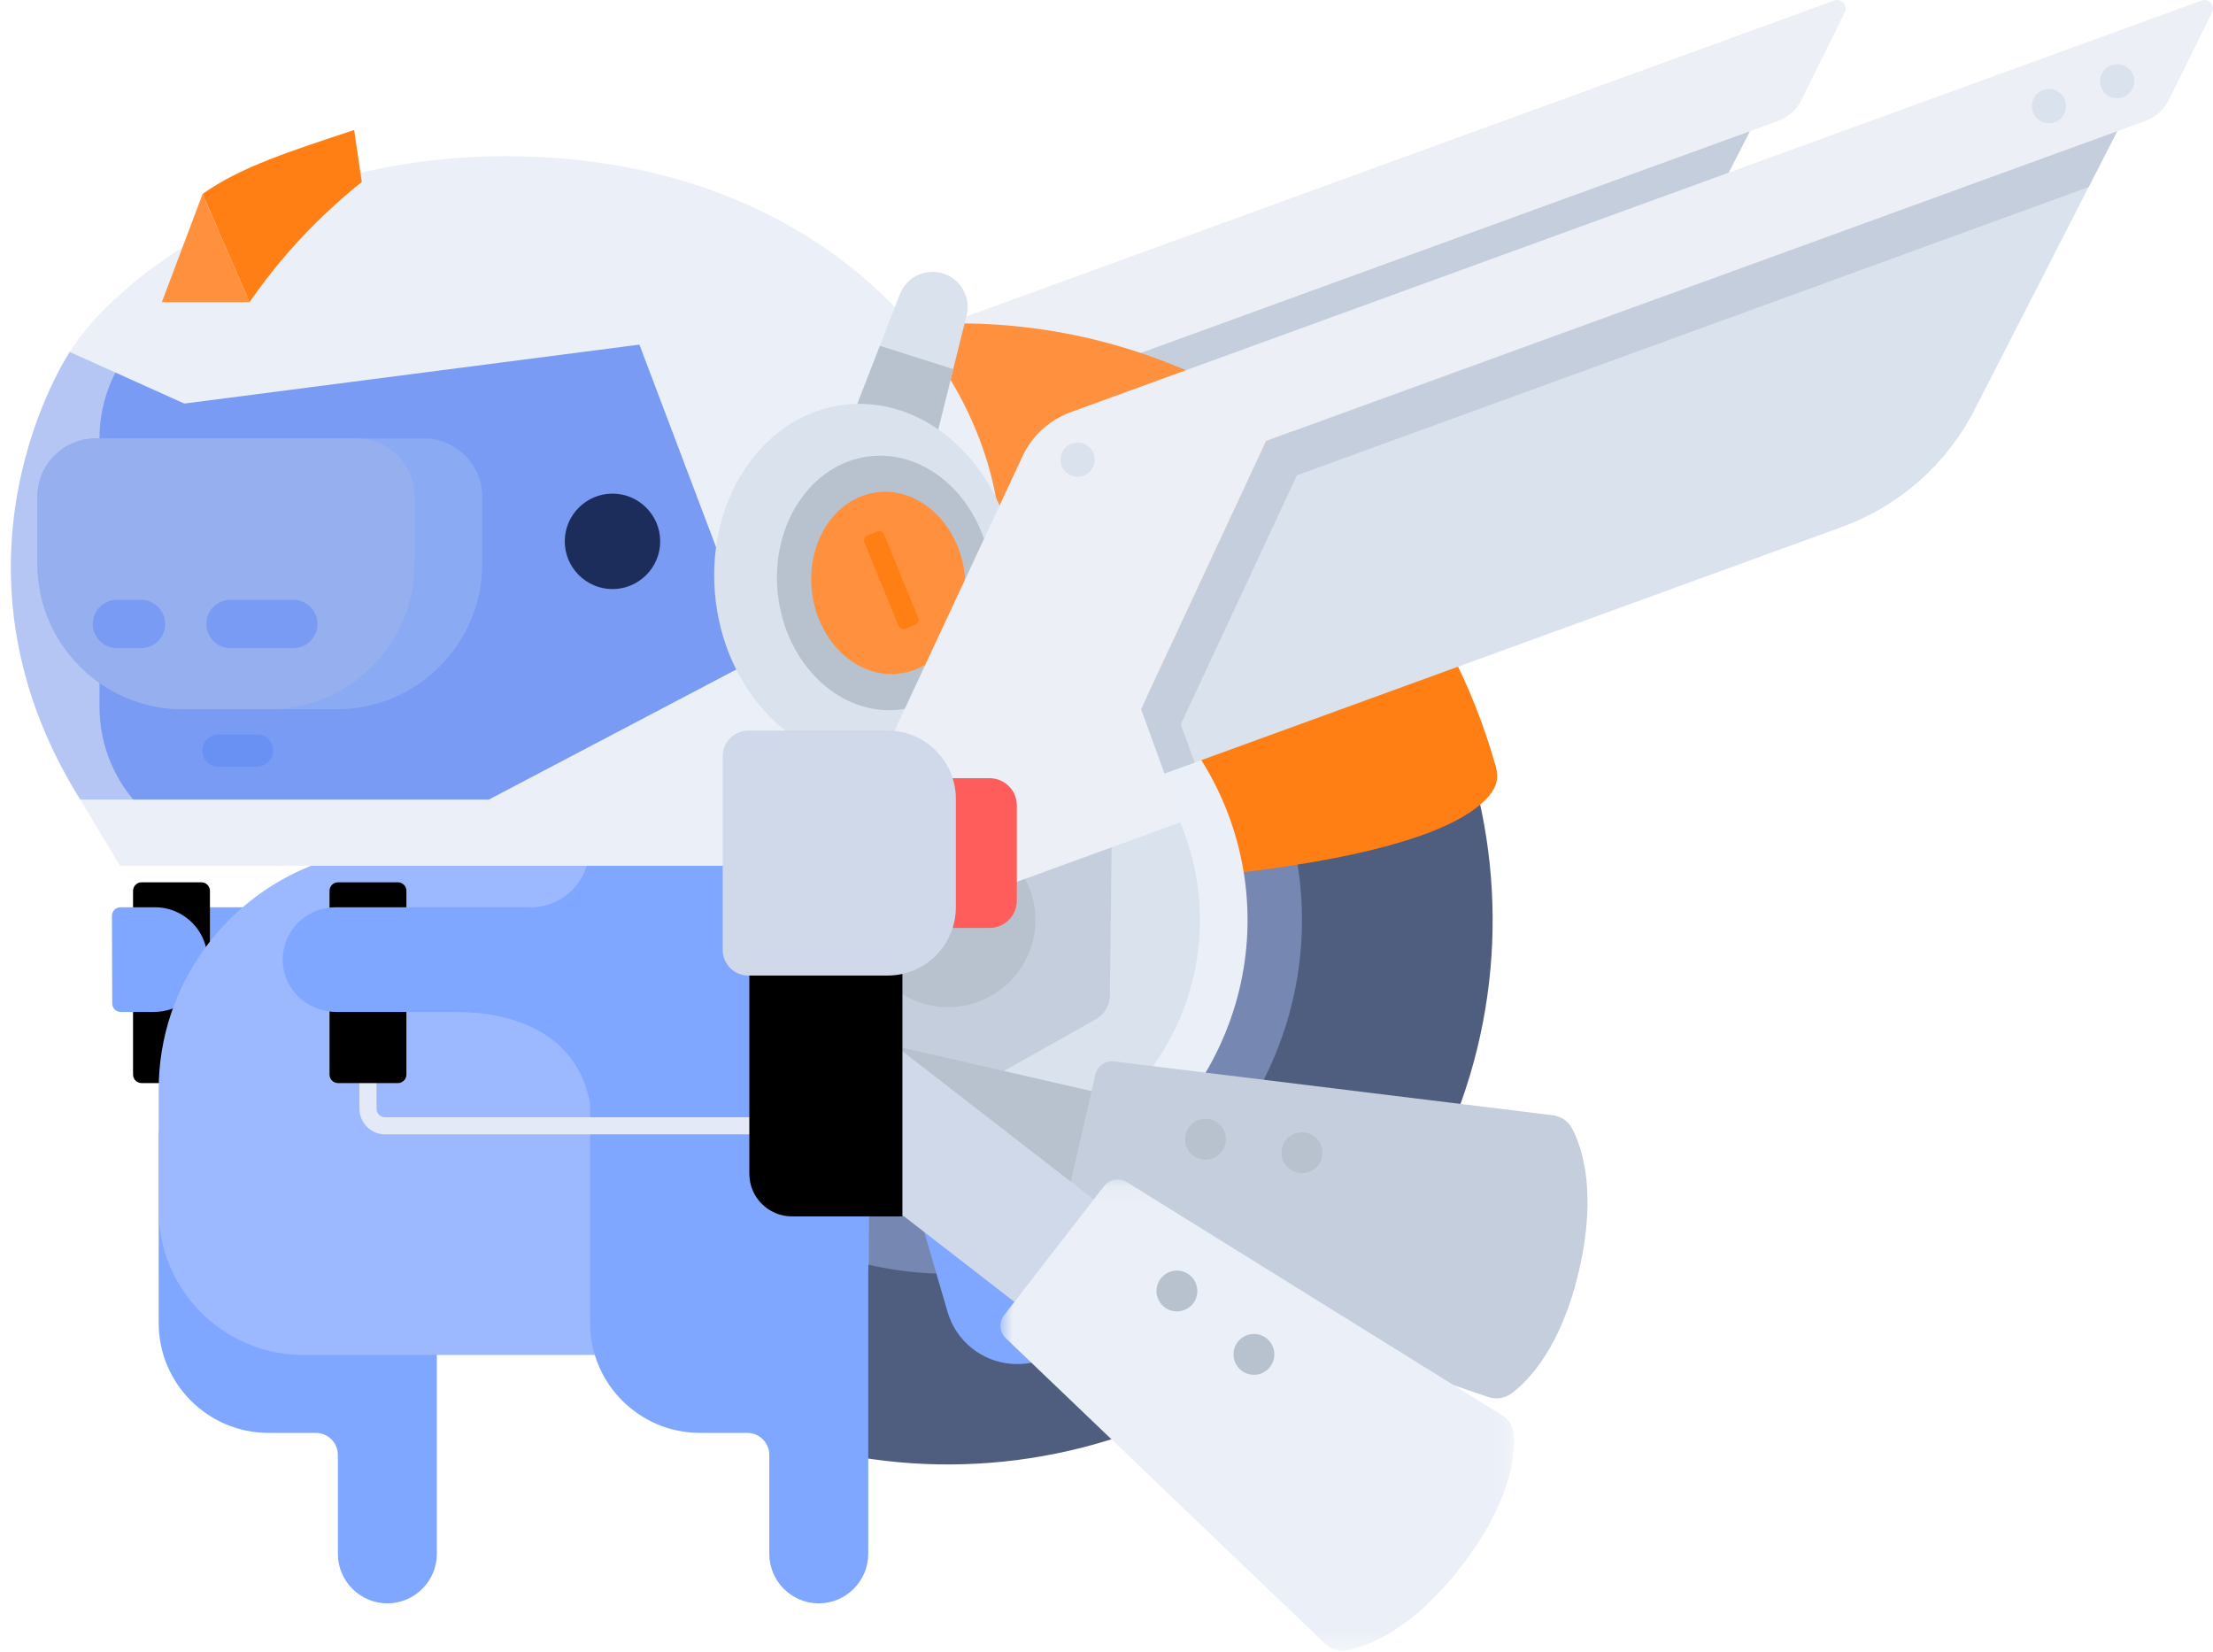 <svg xmlns="http://www.w3.org/2000/svg" xmlns:xlink="http://www.w3.org/1999/xlink" width="134" height="100" viewBox="0 0 134 100"><defs><polygon id="a" points=".133 .093 31.245 .093 31.245 28.631 .133 28.631"/></defs><g fill="none" fill-rule="evenodd" transform="matrix(-1 0 0 1 134 0)"><path fill="#DAE2ED" d="M79.569,26.699 L28.045,7.946 L36.682,24.81 C38.37,28.105 41.241,30.639 44.719,31.905 L85.728,46.832 L87.143,42.943 L79.569,26.699 Z"/><path fill="#ECEFF6" d="M91.411,24.954 L22.939,0.033 C22.5,-0.127 22.092,0.329 22.298,0.748 L24.912,6.043 C25.207,6.64 25.72,7.1 26.346,7.328 L28.045,7.946 L79.569,26.7 L87.144,42.943 L85.728,46.832 L84.667,49.748 L101.923,56.029 L104.399,49.224 L94.33,27.629 C93.75,26.386 92.7,25.424 91.411,24.954"/><polygon fill="#C5CEDD" points="87.143 42.943 79.569 26.699 28.045 7.946 29.777 11.329 77.712 28.776 84.746 43.859 83.905 46.168 85.728 46.832"/><path fill="#4F5D7F" d="M106.372,41.577 C114.168,58.027 107.153,77.683 90.704,85.479 C74.254,93.276 54.599,86.261 46.802,69.811 C39.006,53.362 46.02,33.706 62.47,25.91 C78.919,18.113 98.575,25.128 106.372,41.577"/><path fill="#7687B2" d="M95.942,46.521 C101.009,57.21 96.45,69.983 85.761,75.05 C75.071,80.116 62.298,75.558 57.231,64.868 C52.165,54.178 56.723,41.406 67.413,36.339 C78.103,31.272 90.876,35.831 95.942,46.521"/><path fill="#FF7F14" d="M98.594,29.644 C98.655,34.689 85.371,46.965 76.681,53.783 C68.677,53.843 48.765,53.018 44.102,48.473 C43.432,47.819 43.349,47.317 43.345,46.996 C43.343,46.81 43.372,46.608 43.431,46.397 C46.214,36.509 52.725,28.705 61.764,24.42 C73.144,19.026 86.693,20.55 98.006,28.496 C98.418,28.786 98.588,29.118 98.594,29.644"/><path fill="#FF903E" d="M77.255,55.425 C77.255,55.425 45.548,36.486 48.771,32.538 C51.994,28.59 56.11,25.276 61.058,22.931 C73.885,16.851 88.077,19.509 98.953,27.148 C106.666,32.566 77.255,55.425 77.255,55.425"/><path fill="#EBEFF7" d="M92.964,47.932 C97.252,56.977 93.394,67.785 84.349,72.072 C75.304,76.359 64.496,72.502 60.209,63.457 C55.922,54.412 59.779,43.604 68.824,39.317 C77.869,35.03 88.677,38.887 92.964,47.932"/><path fill="#DAE2ED" d="M90.359,49.167 C93.964,56.773 90.72,65.861 83.114,69.466 C75.508,73.071 66.42,69.828 62.815,62.222 C59.21,54.616 62.453,45.527 70.059,41.922 C77.665,38.317 86.754,41.561 90.359,49.167"/><path fill="#C5CEDD" d="M67.488,49.222 L75.772,44.305 C76.278,44.005 76.906,43.997 77.42,44.285 L85.82,49.001 C86.334,49.289 86.654,49.829 86.661,50.418 L86.778,60.05 C86.785,60.639 86.478,61.187 85.971,61.487 L77.687,66.405 C77.181,66.705 76.553,66.713 76.04,66.425 L67.639,61.709 C67.126,61.421 66.805,60.881 66.798,60.292 L66.681,50.66 C66.674,50.071 66.982,49.523 67.488,49.222"/><path fill="#B7C2CE" d="M81.36,53.432 C82.609,56.068 81.485,59.218 78.849,60.467 C76.213,61.717 73.063,60.593 71.814,57.957 C70.565,55.321 71.689,52.171 74.325,50.921 C76.961,49.672 80.11,50.796 81.36,53.432"/><path fill="#80A7FF" d="M117.734 86.753L114.873 86.753C114.137 86.753 113.541 87.349 113.541 88.085L113.541 94.077C113.541 95.724 112.193 97.073 110.545 97.073 108.897 97.073 107.549 95.724 107.549 94.077L107.549 86.087 107.549 68.418 107.549 68.891C107.549 67.053 109.04 65.562 110.878 65.562L121.063 65.562C122.902 65.562 124.392 67.053 124.392 68.891L124.392 80.095C124.392 83.772 121.411 86.753 117.734 86.753M124.66 54.931L118.872 54.931C118.869 57.044 118.862 59.156 118.851 61.269L124.556 61.269C124.509 59.156 124.511 57.022 124.66 54.931"/><path fill="#E4E9F7" d="M122.582,68.677 L98.27,68.677 C97.984,68.677 97.752,68.446 97.752,68.16 C97.752,67.874 97.984,67.643 98.27,67.643 L122.582,67.643 C122.867,67.643 123.099,67.411 123.099,67.125 L123.099,63.235 C123.099,62.949 123.33,62.717 123.616,62.717 C123.902,62.717 124.133,62.949 124.133,63.235 L124.133,67.125 C124.133,67.981 123.437,68.677 122.582,68.677"/><path fill="#000" d="M125.427,65.574 L121.806,65.574 C121.52,65.574 121.288,65.342 121.288,65.056 L121.288,53.935 C121.288,53.649 121.52,53.418 121.806,53.418 L125.427,53.418 C125.712,53.418 125.944,53.649 125.944,53.935 L125.944,65.056 C125.944,65.342 125.712,65.574 125.427,65.574"/><path fill="#80A7FF" d="M124.607,54.931 L126.705,54.931 C126.992,54.931 127.224,55.164 127.222,55.45 C127.213,57.218 127.208,58.985 127.205,60.753 C127.204,61.038 126.973,61.269 126.688,61.269 L124.706,61.269 C123.143,61.269 121.741,60.18 121.483,58.64 C121.151,56.661 122.687,54.931 124.607,54.931"/><path fill="#000" d="M113.529,65.574 L109.908,65.574 C109.623,65.574 109.391,65.342 109.391,65.056 L109.391,53.935 C109.391,53.649 109.623,53.418 109.908,53.418 L113.529,53.418 C113.815,53.418 114.047,53.649 114.047,53.935 L114.047,65.056 C114.047,65.342 113.815,65.574 113.529,65.574"/><path stroke="#2F3849" stroke-width="8" d="M111.719,63.235 L111.719,67.125 C111.719,67.697 111.256,68.16 110.684,68.16 L86.372,68.16"/><path fill="#9CB8FF" d="M121.565,57.37 C118.906,53.754 114.624,51.396 109.817,51.396 L93.498,51.396 L93.497,51.396 L90.145,51.396 C85.336,51.396 81.4,55.331 81.4,60.141 L81.4,76.202 C81.4,79.422 84.01,82.032 87.23,82.032 L92.327,82.032 L115.647,82.032 C120.457,82.032 124.392,78.096 124.392,73.287 L124.392,65.971 C124.392,62.761 123.34,59.785 121.565,57.37"/><path fill="#80A7FF" d="M96.038 51.396L90.145 51.396C85.336 51.396 81.4 55.331 81.4 60.141L81.4 74.133C81.4 77.353 84.01 79.963 87.23 79.963L96.126 79.963C95.978 70.448 95.983 60.92 96.038 51.396M77.334 72.189L71.182 73.984C69.427 74.495 68.174 76.041 68.035 77.864 67.831 80.545 70.063 82.777 72.744 82.573 74.567 82.434 76.113 81.181 76.624 79.426L78.419 73.274C78.612 72.611 77.997 71.996 77.334 72.189"/><path fill="#80A7FF" d="M91.612,86.753 L88.75,86.753 C88.015,86.753 87.419,87.349 87.419,88.085 L87.419,94.077 C87.419,95.724 86.071,97.073 84.423,97.073 C82.775,97.073 81.427,95.724 81.427,94.077 L81.427,86.087 L81.427,63.712 L81.427,64.185 C81.427,62.346 82.917,60.856 84.756,60.856 L94.941,60.856 C96.779,60.856 98.27,62.346 98.27,64.185 L98.27,80.095 C98.27,83.772 95.289,86.753 91.612,86.753"/><path fill="#E4E9F7" d="M110.684,68.677 L86.372,68.677 C86.087,68.677 85.855,68.446 85.855,68.16 C85.855,67.874 86.087,67.643 86.372,67.643 L110.684,67.643 C110.969,67.643 111.202,67.411 111.202,67.125 L111.202,63.235 C111.202,62.949 111.433,62.717 111.719,62.717 C112.004,62.717 112.236,62.949 112.236,63.235 L112.236,67.125 C112.236,67.981 111.54,68.677 110.684,68.677"/><path fill="#000" d="M113.529,65.574 L109.908,65.574 C109.623,65.574 109.391,65.342 109.391,65.056 L109.391,53.935 C109.391,53.649 109.623,53.418 109.908,53.418 L113.529,53.418 C113.815,53.418 114.047,53.649 114.047,53.935 L114.047,65.056 C114.047,65.342 113.815,65.574 113.529,65.574"/><path fill="#80A7FF" d="M113.71,54.931 L101.862,54.931 C99.91,54.931 98.327,53.348 98.327,51.396 L90.875,51.396 L90.875,66.821 L98.271,66.821 C98.956,62.933 102.343,61.269 106.427,61.269 L113.611,61.269 C115.174,61.269 116.576,60.18 116.834,58.64 C117.166,56.661 115.63,54.931 113.71,54.931"/><path fill="#80A7FF" d="M86.413,51.577 L113.492,51.577 C118.322,51.577 122.273,47.625 122.273,42.796 L122.273,26.547 C122.273,21.717 118.322,17.766 113.492,17.766 L86.413,17.766 C81.584,17.766 77.632,21.717 77.632,26.547 L77.632,42.796 C77.632,47.625 81.584,51.577 86.413,51.577"/><path fill="#9CB8FF" d="M92.117,51.577 L119.195,51.577 C124.025,51.577 127.976,47.625 127.976,42.796 L127.976,26.547 C127.976,21.717 124.025,17.766 119.196,17.766 L92.117,17.766 C87.287,17.766 83.336,21.717 83.336,26.547 L83.336,42.796 C83.336,47.625 87.287,51.577 92.117,51.577"/><path fill="#9CB8FF" d="M80.267,40.794 L86.73,40.794 L86.73,24.989 L80.267,24.989 C77.034,24.989 74.413,27.609 74.413,30.843 L74.413,34.94 C74.413,38.173 77.034,40.794 80.267,40.794"/><path fill="#80A7FF" d="M86.73,37.282 L86.73,28.501 C86.73,28.178 86.468,27.916 86.144,27.916 L80.268,27.916 C78.651,27.916 77.34,29.226 77.34,30.842 L77.34,34.94 C77.34,36.557 78.651,37.867 80.268,37.867 L86.144,37.867 C86.468,37.867 86.73,37.605 86.73,37.282"/><path fill="#000" d="M96.913,35.665 C98.502,35.665 99.803,34.364 99.803,32.775 C99.803,31.185 98.502,29.885 96.913,29.885 C95.323,29.885 94.023,31.185 94.023,32.775 C94.023,34.364 95.323,35.665 96.913,35.665"/><path fill="#B8D0FF" d="M128.217,26.547 L124.705,26.547 L112.412,26.547 L108.314,26.547 C106.382,26.547 104.801,28.127 104.801,30.059 L104.801,34.157 C104.801,38.986 108.753,42.938 113.582,42.938 L117.68,42.938 L119.436,42.938 L122.949,42.938 C127.778,42.938 131.73,38.986 131.73,34.157 L131.73,30.059 C131.73,28.127 130.149,26.547 128.217,26.547"/><path fill="#CBDAF7" d="M117.68,42.938 L122.949,42.938 C127.778,42.938 131.73,38.986 131.73,34.157 L131.73,30.059 C131.73,28.127 130.149,26.547 128.217,26.547 L112.412,26.547 C110.48,26.547 108.899,28.127 108.899,30.059 L108.899,34.157 C108.899,38.986 112.851,42.938 117.68,42.938"/><path fill="#9CB8FF" d="M120.043 36.313L118.579 36.313 117.701 36.313 116.238 36.313C115.433 36.313 114.774 36.972 114.774 37.777 114.774 38.581 115.433 39.24 116.238 39.24L117.701 39.24 118.579 39.24 120.043 39.24C120.848 39.24 121.506 38.581 121.506 37.777 121.506 36.972 120.848 36.313 120.043 36.313M126.921 36.313L126.043 36.313 126.336 36.313 125.458 36.313C124.653 36.313 123.994 36.972 123.994 37.777 123.994 38.581 124.653 39.24 125.458 39.24L126.336 39.24 126.043 39.24 126.921 39.24C127.726 39.24 128.385 38.581 128.385 37.777 128.385 36.972 127.726 36.313 126.921 36.313"/><path fill="#80A7FF" d="M118.437,46.417 L120.779,46.417 C121.316,46.417 121.752,45.981 121.752,45.443 C121.752,44.905 121.316,44.469 120.779,44.469 L118.437,44.469 C117.899,44.469 117.463,44.905 117.463,45.443 C117.463,45.981 117.899,46.417 118.437,46.417"/><path fill="#4871E5" fill-opacity=".4" d="M129.777,21.308 C129.777,21.308 138.211,33.89 129.143,48.408 L123.994,51.396 L90.875,49.969 L82.824,39.24 L90.875,17.75 L119.195,17.766 L129.777,21.308 Z"/><path fill="#EBEFF7" d="M103.36,9.455 C84.067,9.455 73.41,22.46 73.41,33.254 C73.41,44.049 86.059,44.975 89.028,37.389 L95.283,20.864 L122.84,24.433 L129.777,21.308 C127.189,17.098 117.671,9.455 103.36,9.455"/><polygon fill="#EBEFF7" points="86.957 39.24 104.399 48.408 129.143 48.408 126.729 52.416 86.413 52.416 82.924 44.458"/><path fill="#DAE2ED" d="M82.924,26.61 L77.747,28.25 L75.472,19.091 C75.202,18.004 75.823,16.895 76.891,16.557 C77.958,16.219 79.105,16.768 79.51,17.812 L82.924,26.61 Z"/><path fill="#B7C2CE" d="M76.28,22.346 L77.747,28.25 L82.924,26.61 L80.723,20.937 C79.243,21.409 77.763,21.881 76.28,22.346"/><polygon fill="#B7C2CE" points="85.988 69.958 65.836 74.58 64.082 66.935 84.233 62.314"/><path fill="#C5CEDD" d="M69.215,75.916 L43.896,84.576 C43.414,84.741 42.881,84.662 42.473,84.358 C41.405,83.562 39.445,81.528 38.375,76.867 C37.305,72.205 38.183,69.52 38.797,68.338 C39.032,67.886 39.476,67.583 39.982,67.521 L66.54,64.261 C67.066,64.196 67.556,64.539 67.674,65.056 L69.888,74.705 C70.007,75.222 69.716,75.744 69.215,75.916"/><path fill="#B7C2CE" d="M62.21 68.695C62.362 69.36 61.947 70.023 61.281 70.176 60.616 70.329 59.953 69.913 59.8 69.248 59.648 68.583 60.063 67.92 60.729 67.767 61.394 67.614 62.057 68.03 62.21 68.695M56.369 69.512C56.521 70.178 56.106 70.841 55.441 70.993 54.775 71.146 54.112 70.73 53.96 70.065 53.807 69.4 54.222 68.737 54.888 68.584 55.553 68.432 56.216 68.847 56.369 69.512"/><polygon fill="#D0D9EA" points="85.714 68.642 69.477 81.221 64.672 75.022 80.909 62.443"/><g transform="translate(42.179 71.313)"><mask id="b" fill="#fff"><use xlink:href="#a"/></mask><path fill="#EBEFF7" d="M30.925,9.701 L11.589,28.199 C11.221,28.551 10.705,28.703 10.206,28.599 C8.902,28.325 6.27,27.304 3.34,23.523 C0.41,19.742 0.078,16.938 0.139,15.607 C0.162,15.098 0.438,14.637 0.871,14.368 L23.6,0.249 C24.05,-0.031 24.639,0.075 24.964,0.494 L31.028,8.319 C31.352,8.738 31.308,9.334 30.925,9.701" mask="url(#b)"/></g><path fill="#B7C2CE" d="M63.713 77.406C64.131 77.945 64.032 78.721 63.493 79.139 62.953 79.557 62.177 79.459 61.759 78.919 61.341 78.38 61.439 77.604 61.979 77.186 62.519 76.768 63.295 76.866 63.713 77.406M59.05 81.242C59.468 81.781 59.37 82.558 58.83 82.976 58.291 83.394 57.514 83.295 57.096 82.756 56.678 82.216 56.777 81.44 57.316 81.022 57.856 80.604 58.632 80.702 59.05 81.242"/><path fill="#DAE2ED" d="M90.659,36.411 C89.926,42.366 85.266,46.693 80.251,46.076 C75.235,45.458 71.765,40.129 72.498,34.174 C73.232,28.218 77.892,23.891 82.907,24.509 C87.922,25.127 91.393,30.455 90.659,36.411"/><path fill="#B7C2CE" d="M86.887,36.087 C86.366,40.318 83.055,43.393 79.491,42.954 C75.928,42.515 73.462,38.729 73.983,34.498 C74.504,30.266 77.815,27.192 81.379,27.631 C84.942,28.069 87.408,31.856 86.887,36.087"/><path fill="#FF903E" d="M84.832,35.861 C84.459,38.892 82.087,41.094 79.535,40.779 C76.983,40.465 75.217,37.754 75.591,34.723 C75.964,31.693 78.335,29.491 80.887,29.805 C83.439,30.12 85.205,32.831 84.832,35.861"/><path fill="#FF7F14" d="M79.176,38.061 L78.582,37.818 C78.418,37.752 78.339,37.564 78.406,37.4 L80.469,32.352 C80.536,32.188 80.723,32.109 80.887,32.176 L81.481,32.419 C81.645,32.486 81.724,32.673 81.657,32.837 L79.594,37.886 C79.527,38.05 79.34,38.128 79.176,38.061"/><path fill="#000" d="M86.042,73.645 L79.358,73.645 L79.358,51.396 L88.628,51.396 L88.628,71.058 C88.628,72.487 87.471,73.645 86.042,73.645"/><path fill="#DAE2ED" d="M57.326,26.699 L5.802,7.946 L14.439,24.81 C16.127,28.105 18.998,30.639 22.476,31.905 L63.485,46.832 L64.901,42.943 L57.326,26.699 Z"/><path fill="#ECEFF6" d="M69.168,24.954 L0.696,0.033 C0.258,-0.127 -0.151,0.329 0.055,0.748 L2.669,6.043 C2.964,6.64 3.478,7.1 4.103,7.328 L5.802,7.946 L57.326,26.7 L64.901,42.943 L63.485,46.832 L62.424,49.748 L79.68,56.029 L82.157,49.224 L72.087,27.629 C71.507,26.386 70.457,25.424 69.168,24.954"/><polygon fill="#C5CEDD" points="64.901 42.943 57.326 26.699 5.802 7.946 7.535 11.329 55.469 28.776 62.503 43.859 61.663 46.168 63.485 46.832"/><path fill="#DAE2ED" d="M5.449 5.891C4.914 5.696 4.636 5.1 4.83 4.565 5.025 4.03 5.622 3.752 6.156 3.947 6.691 4.141 6.969 4.738 6.775 5.273 6.58 5.807 5.984 6.086 5.449 5.891M9.58 7.395C9.046 7.2 8.767 6.603 8.962 6.069 9.157 5.534 9.753 5.256 10.288 5.451 10.823 5.645 11.101 6.242 10.906 6.777 10.712 7.311 10.115 7.59 9.58 7.395M68.396 28.802C67.861 28.607 67.583 28.011 67.778 27.476 67.972 26.941 68.569 26.663 69.104 26.858 69.639 27.052 69.917 27.649 69.722 28.184 69.528 28.718 68.931 28.997 68.396 28.802"/><path fill="#FF5C5C" d="M84.79,56.179 L74.078,56.179 C73.167,56.179 72.43,55.441 72.43,54.531 L72.43,48.763 C72.43,47.852 73.167,47.115 74.078,47.115 L84.79,47.115 C85.7,47.115 86.438,47.852 86.438,48.763 L86.438,54.531 C86.438,55.441 85.7,56.179 84.79,56.179"/><path fill="#D0D9EA" d="M88.686,59.063 L80.26,59.063 C77.974,59.063 76.122,57.21 76.122,54.925 L76.122,48.369 C76.122,46.083 77.974,44.231 80.26,44.231 L88.686,44.231 C89.544,44.231 90.238,44.925 90.238,45.782 L90.238,57.511 C90.238,58.368 89.544,59.063 88.686,59.063"/><path fill="#FF7F14" d="M112.556,7.871 L112.092,11.013 C114.586,13.016 116.905,15.412 118.891,18.296 L121.733,11.743 C119.431,10.093 116.285,9.111 112.556,7.871"/><polygon fill="#FF903E" points="118.891 18.296 121.733 11.743 124.201 18.296"/></g></svg>